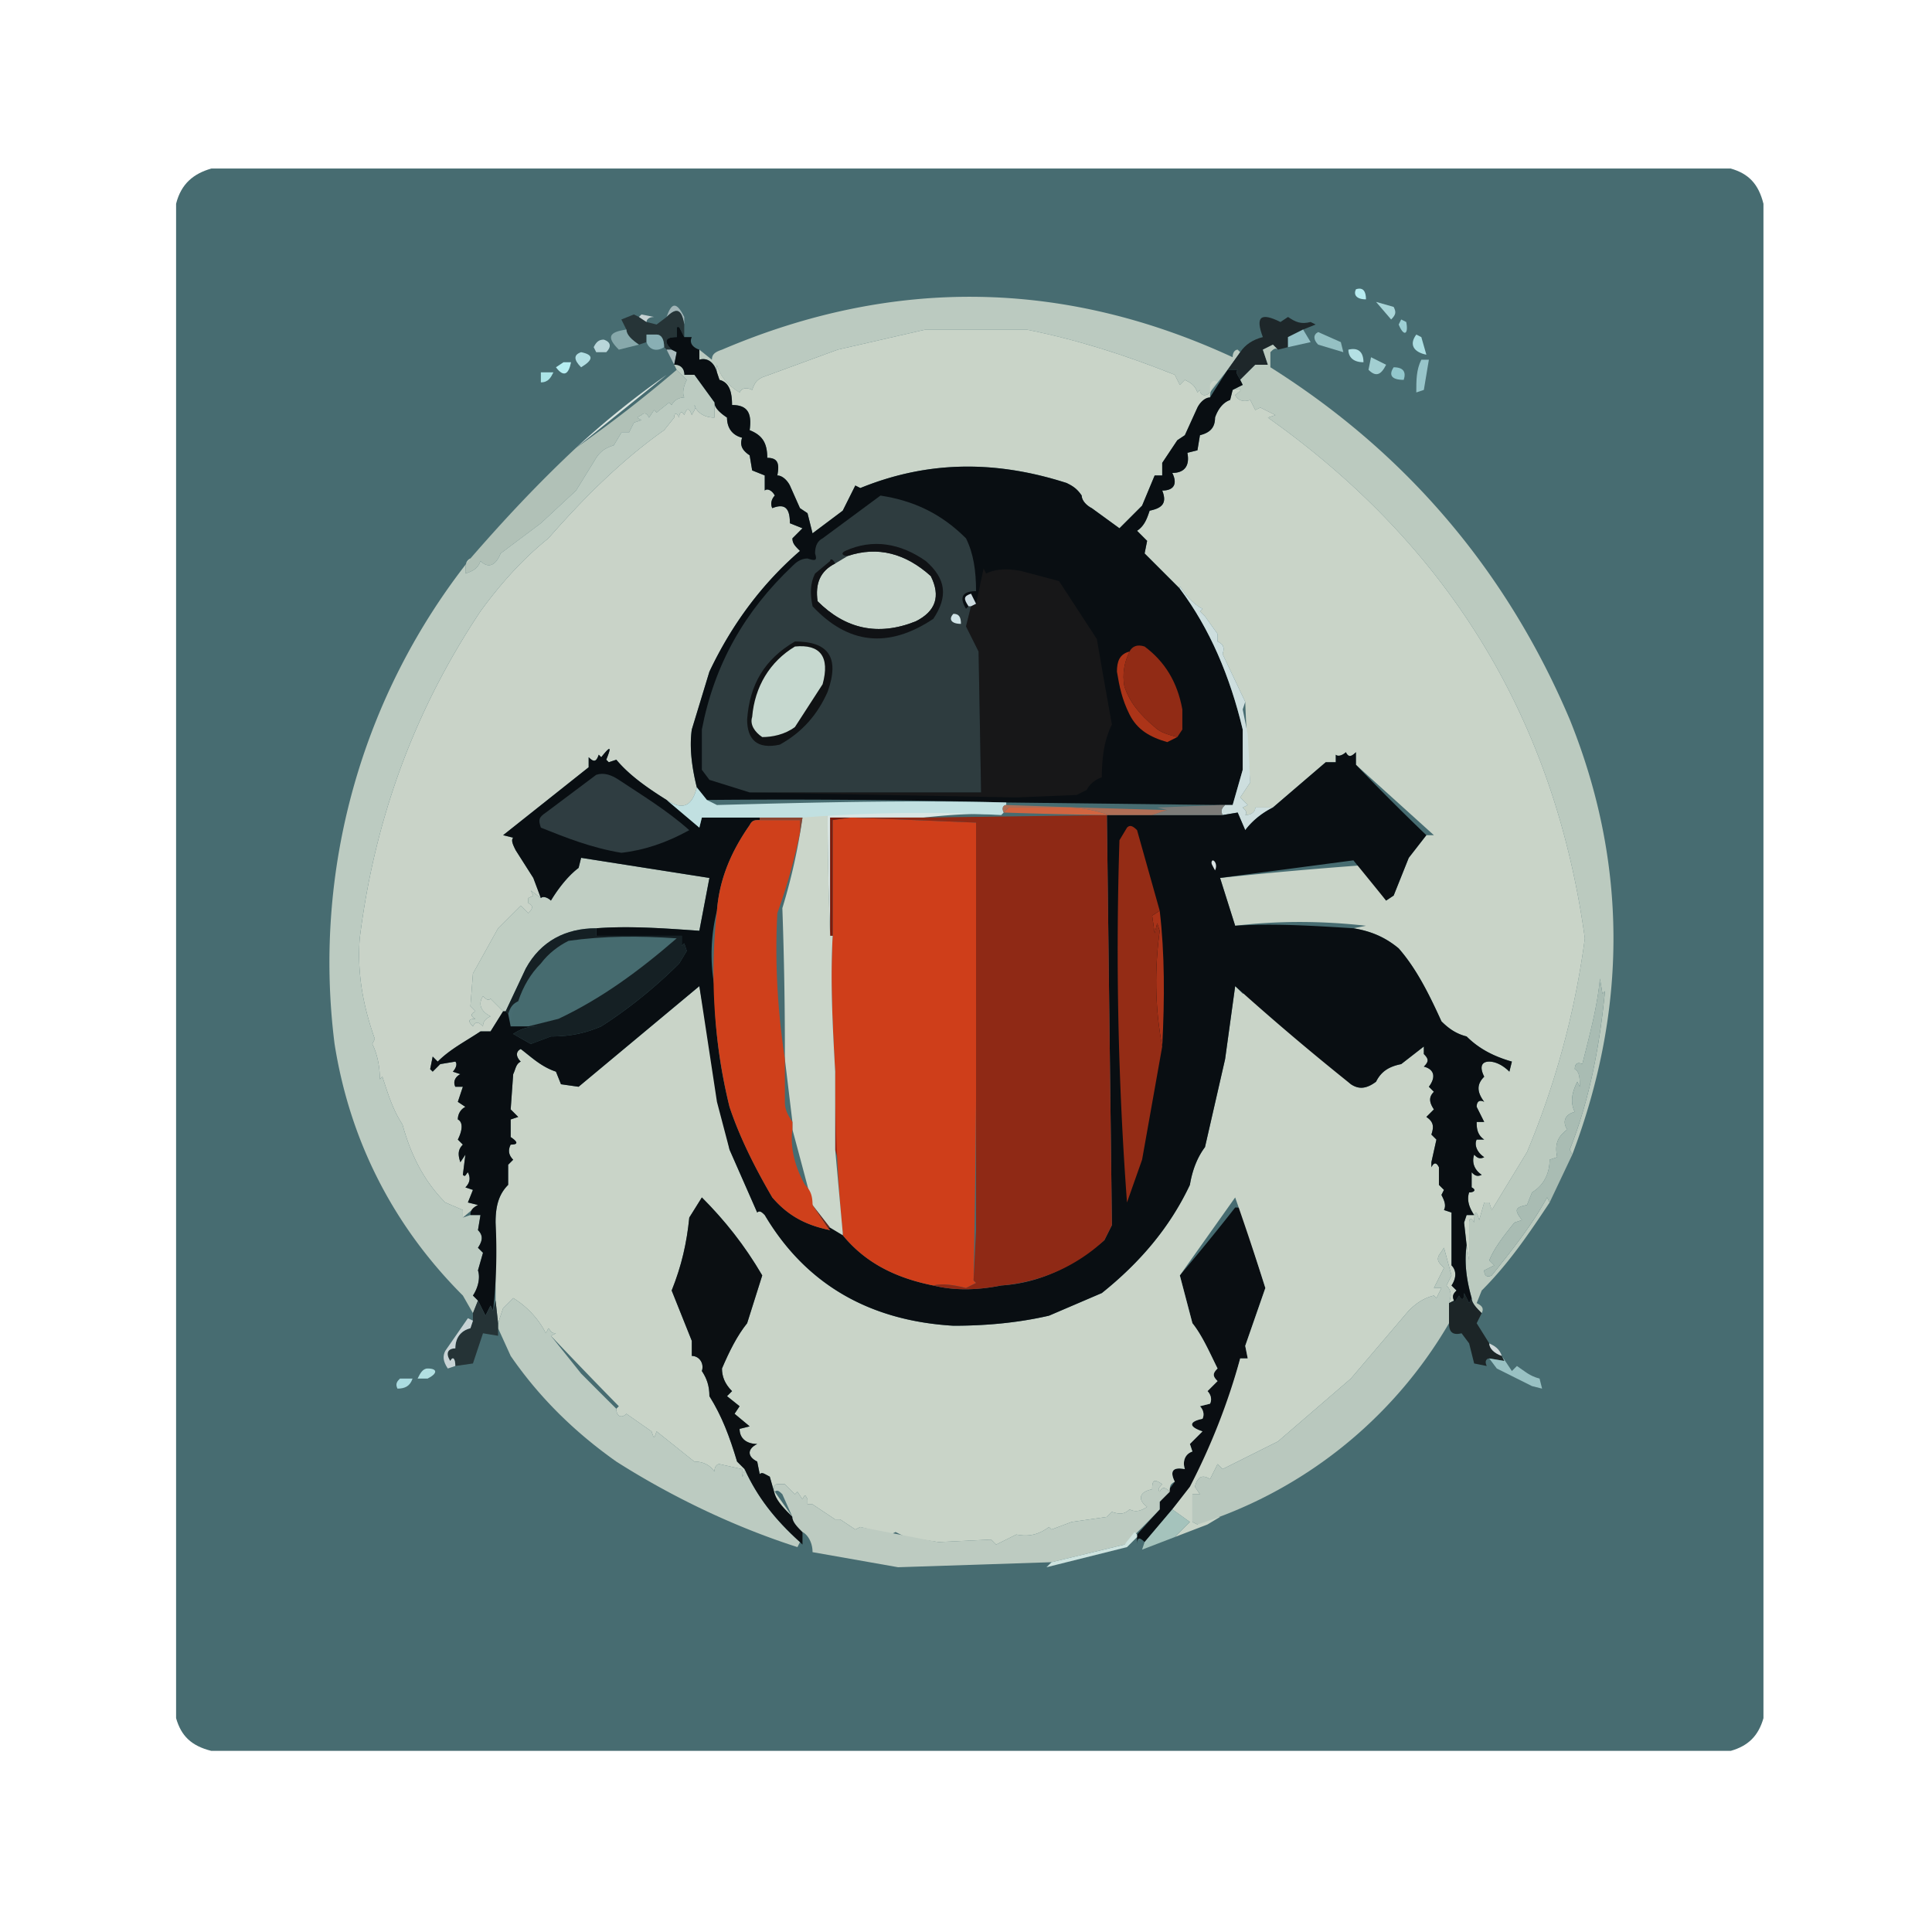 <svg xmlns="http://www.w3.org/2000/svg" width="768" height="768" style="shape-rendering:geometricPrecision;text-rendering:geometricPrecision;image-rendering:optimizeQuality;fill-rule:evenodd;clip-rule:evenodd"><path fill="#476c71" d="M84 67h604c7 2 11 6 13 14v602c-2 7-6 11-13 13H84c-8-2-12-6-14-13V81c2-8 7-12 14-14Z" style="opacity:1"/><path fill="#b7ecf0" d="M539 115c3-1 4 1 4 4-4 0-5-2-4-4Z" style="opacity:1"/><path fill="#a1b4b7" d="M272 129c-1-6-3-7-7-3 2-6 4-6 7 0v3Z" style="opacity:1"/><path fill="#a9d5d8" d="m547 120 7 2c1 2 1 3-1 5l-6-7Z" style="opacity:1"/><path fill="#bbcac0" d="m493 140-5 7a803 803 0 0 0-7 9c-2 2-4 1-4-1l-1 1c-1-3-3-4-5-5l-2 2-2-4c-20-8-39-14-59-18h-40l-35 8-30 11c-2 1-3 2-4 5-2-1-4-1-5 1-5-3-8-7-9-11v3c-1-4-4-6-7-5v-4l5 4c0-2 1-3 4-4 68-29 136-28 203 3 0-2 1-3 2-3l1 1Z" style="opacity:1"/><path fill="#9dcfd4" d="m557 127 2 1c1 5-1 6-3 1l1-2Z" style="opacity:1"/><path fill="#263437" d="M272 129v5l-2-4h-1v4c-5 0-5 2-2 5h-2l-1-1c0-3-1-5-3-5h-4v3l-3 1c-3-2-5-4-5-6l-2-4 5-2 2 1 3 2 4 1 4-3c4-4 6-3 7 3Z" style="opacity:1"/><path fill="#c6d1d2" d="m254 126 1-1 5 1c-2 0-3 1-3 2l-3-2Z" style="opacity:1"/><path fill="#1e272a" d="m518 131-6 3v4l-4 1-2-2-4 2 2 6h-5l-6 6c-1-2-2-3-1-4h-4l5-7c2-3 5-5 9-6-3-8-1-10 7-6l3-2c3 2 5 3 9 2l2 1-5 2Z" style="opacity:1"/><path fill="#87a8ab" d="M249 131c0 2 2 4 5 6l-8 2c-5-5-4-7 3-8Z" style="opacity:1"/><path fill="#acdee2" d="m563 133 2 1 2 7c-5-1-7-4-4-8Z" style="opacity:1"/><path fill="#89afb4" d="M264 138c-3 2-6 1-7-2v-3h4c2 0 3 2 3 5Z" style="opacity:1"/><path fill="#c9d4c8" d="M484 152c-2 1-3 3-3 6-2 0-4 2-5 4l-5 11-3 2-6 9v5h-3l-5 12-9 9-11-8c-2-1-4-3-4-5-2-3-4-4-6-5-28-9-55-9-82 2l-2-1-5 10-12 9-2-8-3-2-4-9c-1-2-3-4-5-4 1-5 0-7-4-7 0-6-2-9-7-11 1-7-1-10-7-10 0-5-1-9-5-10l-1-3v-3c1 4 4 8 9 11 1-2 3-2 5-1 1-3 2-4 4-5l30-11 35-8h40c20 4 39 10 59 18l2 4 2-2c2 1 4 2 5 5l1-1c0 2 2 3 4 1v-3c1-2 2-2 3-1Z" style="opacity:1"/><path fill="#b9d6da" d="M240 135c3 1 3 3 1 5h-4l-1-2c1-2 2-3 4-3Z" style="opacity:1"/><path fill="#95c0c5" d="m518 131 3 5-9 2v-4l6-3Z" style="opacity:1"/><path fill="#95c0c3" d="m524 132 9 4 1 4-10-3c-2-2-2-4 0-5Z" style="opacity:1"/><path fill="#a9bbbd" d="M265 139h2l2 1-1 5-3-6Z" style="opacity:1"/><path fill="#b3dfe3" d="M231 140c5 1 5 3 0 6-3-3-3-5 0-6Z" style="opacity:1"/><path fill="#b4e0e4" d="M536 139c4-1 6 1 6 5-4 0-6-2-6-5Z" style="opacity:1"/><path fill="#b7eef2" d="M224 144h3c-1 5-3 6-6 2l3-2Z" style="opacity:1"/><path fill="#a2ced1" d="m545 142 6 3c-2 4-4 5-7 2l1-5Z" style="opacity:1"/><path fill="#abe4e7" d="M215 148h5c-1 2-2 4-5 4v-4Z" style="opacity:1"/><path fill="#92c7cc" d="M554 146c4 0 5 2 4 5-5 0-6-2-4-5Z" style="opacity:1"/><path fill="#98c5ca" d="M565 143h3l-2 12-3 1c0-5 0-9 2-13Z" style="opacity:1"/><path fill="#bbcabf" d="M508 139c-1-1-2 0-3 1v6c54 34 94 81 119 140 23 57 23 115 1 173l-1-2c8-20 12-42 14-63l-1 1-1-6c-1 11-4 22-7 34-2-1-3 0-3 2 2 1 2 4 2 7l-1-2c-2 4-3 8-1 12-4 1-5 4-3 7-4 3-5 6-4 11l-3 1c0 5-2 10-7 13l-2 5c-5 1-5 2-2 6l-3 1c-4 5-8 10-10 15l2 2-4 2c0 2 1 3 3 2 8-10 16-20 22-31l1 2c-8 12-16 24-27 35l-2 5c2 1 3 2 2 4-2-2-4-4-4-6-2-7-3-14-2-21l1 6v-15c0-2 1-2 2 0 0-5 1-5 2-1l2-7h2l1 3 14-23a333 333 0 0 0 23-85c-12-87-54-156-126-207l3-1-6-3-2 1-2-4c-3 1-5 0-6-2 3-2 3-3-1-2l4-2-1-2 6-6h5l-2-6 4-2 2 2Z" style="opacity:1"/><path fill="#dae4df" d="m265 149-36 29a338 338 0 0 1 36-29Z" style="opacity:1"/><path fill="#c9d3c8" d="M284 160c0 2 2 4 5 6 0 4 2 7 6 8-1 3 0 5 3 7l1 6 5 2v6c1-1 3 0 4 2-1 1-2 3-1 5 5-2 7 0 7 6l5 2-4 4c0 2 1 3 3 5-15 13-27 29-36 48l-7 23c-1 7 0 15 2 23-2 8-6 9-12 5-8-5-15-10-20-16l-3 1-1-1c2-5 2-6-2-1l-1-1c-1 3-2 3-4 1v4l-34 27 4 1c-1 1 0 3 1 5l7 11 3 8-4-3 1 2-2 1v2c2 1 2 2 0 4l-3-3-9 9-10 18-1 13 2 2c-2 1-2 2 0 3-3 0-3 1-1 3 1-2 2-2 4 0 0-2 1-3 3-4-4-2-5-5-3-8 1 1 2 2 3 1l5 5-5 8h-4c-6 4-12 7-17 12l-2-2-1 5 1 1 3-3 6-1c1 1 0 3-1 4l3 1c-2 1-3 3-2 5h3l-2 6 3 2c-2 1-3 3-3 5 2 1 2 4 0 8l2 2c-2 2-2 4-1 7l2-3-1 8c1 1 1 0 2-1 1 2 1 4-1 6l3 1-2 5 4 1a514 514 0 0 0-6 5v-3l-7-3c-9-9-14-20-17-31-4-6-6-13-8-19l-1 1c0-5-1-10-3-14l1-2c-5-14-7-27-6-40 6-48 22-91 48-130 8-11 17-21 27-29 14-16 29-31 46-43l4-5c0-2 1-2 2 0 0-2 1-3 2-1 1-3 2-3 3 0 1-2 2-3 1-4 1 3 4 5 8 5v-6Z" style="opacity:1"/><path fill="#c9d4c8" d="M490 155c4-1 4 0 1 2 1 2 3 3 6 2l2 4 2-1 6 3-3 1c72 51 114 120 126 207a333 333 0 0 1-23 85l-14 23-1-3h-2l-2 7c-1-4-2-4-2 1-1-2-2-2-2 0v15l-1-6-1-9 1-3h3c-2-3-3-6-2-9 2 0 3-1 1-2v-6c1 1 2 2 4 1-3-2-4-5-3-8 1 1 2 2 4 1-3-2-4-5-3-7h3c-3-2-3-5-3-7h3l-3-6c0-2 1-3 3-2-3-4-3-7 0-10-2-4-1-6 2-6 2 0 5 1 8 4l1-4c-7-2-13-5-18-10-4-1-7-3-10-6-5-11-10-21-17-29-6-5-12-7-18-8l5-1c-18-2-35-2-52 0l-6-19a1722 1722 0 0 1 56-5l10 14 3-2 6-15 7-9h3l-31-28v-5c-2 2-3 2-4 0-1 1-3 2-4 1v3h-4l-21 18h-7c0 2-2 3-4 3 1-1 0-2-1-3l2-1-3-3 4-6a624 624 0 0 1-2-32l-9-19c1-3 0-4-2-5v-3l-5-7-2-2 1-1c-4-2-7-6-9-9v1l-14-14 1-5-4-4c3-2 4-5 5-8 5-1 7-3 5-8 5 0 6-3 4-7 5 0 7-3 6-8l4-1 1-6c4-1 6-3 6-7 1-3 3-6 6-7l1-4Z" style="opacity:1"/><path fill="#090e12" d="M272 134h3c-1 2 0 4 3 5v4c3-1 6 1 7 5l1 3c4 1 5 5 5 10 6 0 8 3 7 10 5 2 7 5 7 11 4 0 5 2 4 7 2 0 4 2 5 4l4 9 3 2 2 8 12-9 5-10 2 1c27-11 54-11 82-2 2 1 4 2 6 5 0 2 2 4 4 5l11 8 9-9 5-12h3v-5l6-9 3-2 5-11c1-2 3-4 5-4a803 803 0 0 1 7-11h4c-1 1 0 2 1 4l1 2-4 2-1 4c-3 1-5 4-6 7 0 4-2 6-6 7l-1 6-4 1c1 5-1 8-6 8 2 4 1 7-4 7 2 5 0 7-5 8-1 3-2 6-5 8l4 4-1 5 14 14c12 16 20 35 25 56v16l-4 14h-5l-85-1a3354 3354 0 0 0-119-1l-4-5c-2-8-3-16-2-23l7-23c9-19 21-35 36-48-2-2-3-3-3-5l4-4-5-2c0-6-2-8-7-6-1-2 0-4 1-5-1-2-3-3-4-2v-6l-5-2-1-6c-3-2-4-4-3-7-4-1-6-4-6-8-3-2-5-4-5-6l-8-11h-4c0-3-2-4-4-4l1-5-2-1c-3-3-3-5 2-5v-4h1l2 4Z" style="opacity:1"/><path fill="#b1c1b7" d="m269 147 4 4c-1 2-2 5-1 7-2 0-4 1-5 3l-1-1-5 4-1-1-2 3c-1-2-2-2-3-1-2 1-2 1 0 2l-3 1-2 4h-3l-3 5c-3 1-5 2-7 5l-8 13-14 13-16 12c-2 5-5 6-8 3-1 3-3 4-6 5 0-3 0-5 2-6 13-15 27-30 42-44a525 525 0 0 0 40-31Z" style="opacity:1"/><path fill="#171718" d="M298 315h92l-1-56-5-10 2-8 2-1 3-14 1 2c4-2 9-2 14-1l15 4 15 23a4965 4965 0 0 0 6 34c-3 6-4 13-4 21-3 1-5 3-6 5l-4 2-24 1-106-2Z" style="opacity:1"/><path fill="#2e3c3f" d="M385 241h1l-2 8 5 10 1 56h-92l-16-5-3-4v-16c5-26 17-47 36-65 1-1 3-3 6-3 3 1 4 1 3-2 0-3 1-5 3-6l23-17c13 2 24 7 34 17 3 6 4 13 4 21-5 0-7 2-4 7l1-1Z" style="opacity:1"/><path fill="#cddce0" d="m388 240-2 1h-1c-2-3-2-4 1-5l2 4Z" style="opacity:1"/><path fill="#cddede" d="M506 321c-4 2-8 5-11 9l-3-7-6 1c-1-2 0-3 1-4h3l4-14v-16c-5-21-13-40-25-56v-1c2 3 5 7 9 9l-1 1 2 2 5 7v3c2 1 3 2 2 5l9 19-1 3 2 10 1 19-4 6 3 3-2 1c1 1 2 2 1 3 2 0 4-1 4-3h7Z" style="opacity:1"/><path fill="#c8d6cc" d="m332 224 5-3c12-4 23-1 33 8 4 8 2 14-6 18-15 6-28 3-39-8-1-7 1-12 7-15Z" style="opacity:1"/><path fill="#d1e4e7" d="M379 244c2 0 3 1 3 4-4 0-5-2-3-4Z" style="opacity:1"/><path fill="#101215" d="M332 224c-6 3-8 8-7 15 11 11 24 14 39 8 8-4 10-10 6-18-10-9-21-12-33-8-2 0-3-1-1-2 11-5 22-3 32 4 8 7 9 14 3 23-18 12-34 10-48-5-1-5-1-9 1-13l6-5c0-1 1-1 2 1Z" style="opacity:1"/><path fill="#912b15" d="M468 293c-4-1-7-2-9-4-6-5-10-10-12-16-1-5 0-10 2-14 1-2 3-3 6-2 8 6 13 14 15 25v8l-2 3Z" style="opacity:1"/><path fill="#ac3418" d="M449 259c-2 4-3 9-2 14 2 6 6 11 12 16 2 2 5 3 9 4l-4 2c-7-2-12-5-15-11s-4-11-5-17c0-4 1-7 5-8Z" style="opacity:1"/><path fill="#101214" d="M316 255c13 0 18 6 13 20-4 9-10 16-19 21-9 2-13-2-13-10 1-14 7-24 19-31Z" style="opacity:1"/><path fill="#c6d8cf" d="M316 257c10-1 14 4 11 15l-11 17c-4 3-9 4-13 4-3-2-5-5-4-8 1-12 7-22 17-28Z" style="opacity:1"/><path fill="#f3f9f8" d="M538 369Z" style="opacity:1"/><path fill="#c0cec3" d="M237 369c-12 0-22 5-28 16l-8 17h-1l-5-5c-1 1-2 0-3-1-2 3-1 6 3 8-2 1-3 2-3 4-2-2-3-2-4 0-2-2-2-3 1-3-2-1-2-2 0-3l-2-2 1-13 10-18 9-9 3 3c2-2 2-3 0-4v-2l2-1-1-2 4 3c1-1 3 0 4 1 3-5 7-10 11-13l1-4 51 8-4 21c-14-1-28-2-41-1Z" style="opacity:1"/><path fill="#466b6f" d="M210 408h-7c0-4 1-7 3-10 2-6 5-11 9-15 3-4 7-7 11-9 14-2 28-2 43-1-15 13-30 24-47 32l-12 3Z" style="opacity:1"/><path fill="#bccbc1" d="M268 145c2 0 4 1 4 4h4l8 11v6c-4 0-7-2-8-5 1 1 0 2-1 4-1-3-2-3-3 0-1-2-2-1-2 1-1-2-2-2-2 0l-4 5c-17 12-32 27-46 43-10 8-19 18-27 29-26 39-42 82-48 130-1 13 1 26 6 40l-1 2c2 4 3 9 3 14l1-1c2 6 4 13 8 19 3 11 8 22 17 31l7 3v3l3-1h4l-1 6c2 2 2 4 0 7l2 2-2 7c1 3 0 7-2 10l2 2-2 5-4-7c-28-28-45-62-51-100a258 258 0 0 1 54-193c-2 1-2 3-2 6 3-1 5-2 6-5 3 3 6 2 8-3l16-12 14-13 8-13c2-3 4-4 7-5l3-5h3l2-4 3-1c-2-1-2-1 0-2 1-1 2-1 3 1l2-3 1 1 5-4 1 1c1-2 3-3 5-3-1-2 0-5 1-7l-4-4-1-2Z" style="opacity:1"/><path fill="#152024" d="M237 369v3h34v4l1-1 1 3-3 5c-9 9-20 18-31 25-7 3-13 4-20 4l-8 3-7-4c3-2 6-3 10-3h-4l12-3c17-8 32-19 47-32-15-1-29-1-43 1-4 2-8 5-11 9-4 4-7 9-9 15-2 1-3 2-4 5l-1-1 8-17c6-11 16-16 28-16Z" style="opacity:1"/><path fill="#a9bcb3" d="m625 459-9 19-1-2c-6 11-14 21-22 31-2 1-3 0-3-2l4-2-2-2c2-5 6-10 10-15l3-1c-3-4-3-5 2-6l2-5c5-3 7-8 7-13l3-1c-1-5 0-8 4-11-2-3-1-6 3-7-2-4-1-8 1-12l1 2c0-3 0-6-2-7 0-2 1-3 3-2 3-12 6-23 7-34l1 6 1-1c-2 21-6 43-14 63l1 2Z" style="opacity:1"/><path fill="#0a0e12" d="m466 600-11 13c-2-2-3-2-3 1v-4l9-10v-3a279 279 0 0 0 6-8c-2-4-1-6 4-5-1-3 0-6 3-7l-1-3 5-5c-6-2-5-4 0-5 1-2 0-4-1-5l4-1c1-2 0-4-1-5l4-4c-2-2-2-3 0-5-3-6-6-13-10-18l-5-19a907 907 0 0 0 22-27c3 0 5 1 6 5v8l6 19-8 23 1 5h-3a261 261 0 0 1-19 51l-8 9Z" style="opacity:1"/><path fill="#c9d4c8" d="m578 517-2 1c1-3 1-5-1-7l2-4-3-11-2 3c-1 2 0 3 2 5l-4 8h3l-2 4-1-1c-4 1-7 3-10 6l-23 27-29 25-22 11-2-2-3 6c-3-2-5-1-6 3l2 3h-3v11l2 1c2-2 5-3 9-3l-5 3-13 5 6-6-7-5 7-9a261 261 0 0 0 20-51h3l-1-5 8-23a1218 1218 0 0 0-12-36l-22 31 5 19c4 5 7 12 10 18-2 2-2 3 0 5l-4 4c1 1 2 3 1 5l-4 1c1 1 2 3 1 5-5 1-6 3 0 5l-5 5 1 3c-3 1-4 4-3 7-5-1-6 1-4 5-2 1-2 2-2 4-2-2-3-2-4 0-1-1 0-2 1-3-3-2-4-2-4 2-5 1-6 4-2 7-3 2-5 2-7 1-2 2-4 2-7 1l-2 2-14 2-8 3-1-1c-4 3-8 4-13 3l-8 4-2-2-21 1-13-2-4-2-2 1-12-3-2 1-6-4h-2l-9-6h-2v-2c-1-2-1-2-2 0l-2-3-1 1-4-4h-3c-1 0-2 1-1 3a1988 1988 0 0 1 7 10c-3-3-6-6-7-9l-2-7c-2-1-3-2-4-1l-1-5c-4-2-4-5 0-7-4 0-7-2-7-6l4-1-6-5 2-3-5-4 2-2c-3-3-4-6-4-9 3-7 6-13 10-18l6-19c-7-12-15-22-24-31l-5 8c-1 10-3 19-7 29l8 20v6c3 0 5 3 4 6 2 3 3 6 3 10 5 8 8 16 11 26l3 3c-1 4-1 4-1 0l-9-2c-1 0-2 1-2 3-2-3-5-4-8-4l-15-12c-1 3-1 3-2 0l-10-7c-2 2-4 1-4-2l1-1a2247 2247 0 0 1-27-28l2-1c-2 0-2-1-3-2l-1 2c-3-6-8-11-13-14l-4 4-2 6-1-9v-31c0-6 1-11 5-15v-8l2-2c-2-2-2-4-1-6 3 0 3-1 0-3v-7l3-1-3-3 1-14c1-2 1-4 3-5-2-2-2-4 0-5 4 3 8 7 14 9l2 5 7 1 48-40a3979 3979 0 0 0 12 65l11 25c1-1 2 0 3 1 16 27 41 42 75 44 12 0 25-1 38-4l21-9c15-12 27-26 35-43 1-6 3-11 6-15l8-35 4-29 3 3 3-1 40 37c3 2 6 2 10-1 2-4 5-6 10-7l9-7v3c2 2 2 3 0 5 4 1 5 4 2 8l2 2c-2 2-2 4 0 7l-3 3c3 2 3 4 2 7l2 2-2 9v2c1-2 2-2 3 0v7l2 2-1 2c1 2 2 4 1 6l3 1v21c2 2 2 5 0 8l2 2c-1 1-2 2-1 4Z" style="opacity:1"/><path fill="#1c2527" d="M585 516c0 2 2 4 4 6l-2 4 5 8c0 2 2 4 5 5l1 2-6-1c-1 0-2 1-1 3l-5-1-2-8-3-4c-4 1-5-1-5-4v-8l2-1v1l2-3c1 2 2 2 2-1l2 4 1-2Z" style="opacity:1"/><path fill="#bccbc1" d="M296 584c5 11 12 20 22 29l-1 2c-25-8-50-20-72-34-17-12-31-26-42-42l-5-11v-2l2-6 4-4c5 3 10 8 13 14l1-2c1 1 1 2 3 2l-2 1 12 15a2247 2247 0 0 0 14 14c0 3 2 4 4 2l10 7c1 3 1 3 2 0l15 12c3 0 6 1 8 4 0-2 1-3 2-3l9 2c0 4 0 4 1 0Z" style="opacity:1"/><path fill="#090e12" d="m265 318 13 11 1-4h23v1c-2 0-3 0-4 2-7 10-12 21-13 34a71 71 0 0 0-1 30c0 16 2 32 6 48 4 12 10 24 17 36 6 7 13 11 23 13l-1-1h1l5 3c9 11 21 17 36 20 8 2 17 2 27 0 16-1 29-8 41-18l3-6-2-163h46l6-1 3 7c3-4 7-7 11-9l21-18h4v-3c1 1 3 0 4-1 1 2 2 2 4 0v5a988 988 0 0 0 28 28l-7 9-6 15-3 2a4244 4244 0 0 0-13-16l-53 7 6 19c15-1 31 0 47 1 6 1 12 3 18 8 7 8 12 18 17 29 3 3 6 5 10 6 5 5 11 8 18 10l-1 4c-3-3-6-4-8-4-3 0-4 2-2 6-3 3-3 6 0 10-2-1-3 0-3 2l3 6h-3c0 2 0 5 3 7h-3c-1 2 0 5 3 7-2 1-3 0-4-1-1 3 0 6 3 8-2 1-3 0-4-1v6c2 1 1 2-1 2-1 3 0 6 2 9h-3l-1 3 1 9c-1 7 0 14 2 21l-1 2-2-4c0 3-1 3-2 1l-2 3v-1c-1-2 0-3 1-4l-2-2c2-3 2-6 0-8v-21l-3-1c1-2 0-4-1-6l1-2-2-2v-7c-1-2-2-2-3 0v-2l2-9-2-2c1-3 1-5-2-7l3-3c-2-3-2-5 0-7l-2-2c3-4 2-7-2-8 2-2 2-3 0-5v-3l-9 7c-5 1-8 3-10 7-4 3-7 3-10 1a1037 1037 0 0 1-46-39l-4 29-8 35c-3 4-5 9-6 15-8 17-20 31-35 43l-21 9c-13 3-26 4-38 4-34-2-59-17-75-44-1-1-2-2-3-1l-11-25-5-19-7-46-48 40-7-1-2-5c-6-2-10-6-14-9-2 1-2 3 0 5-2 1-2 3-3 5l-1 14 3 3-3 1v7c3 2 3 3 0 3-1 2-1 4 1 6l-2 2v8c-4 4-5 9-5 15a212 212 0 0 1-1 35l-1-2-2 4-3-6-2-2c2-3 3-7 2-10l2-7-2-2c2-3 2-5 0-7l1-6h-4c0-2 1-3 3-4l-4-1 2-5-3-1c2-2 2-4 1-6-1 1-1 2-2 1l1-8-2 3c-1-3-1-5 1-7l-2-2c2-4 2-7 0-8 0-2 1-4 3-5l-3-2 2-6h-3c-1-2 0-4 2-5l-3-1c1-1 2-3 1-4l-6 1-3 3-1-1 1-5 2 2c5-5 11-8 17-12h4l5-8h1l1 1a3911 3911 0 0 0 1 5h11c-4 0-7 1-10 3l7 4 8-3c7 0 13-1 20-4 11-7 22-16 31-25l3-5-1-3-1 1v-4h-34v-3c13-1 27 0 41 1l4-21-51-8-1 4c-4 3-8 8-11 13-1-1-3-2-4-1l-3-8-7-11c-1-2-2-4-1-5l-4-1 34-27v-4c2 2 3 2 4-1l1 1c4-5 4-4 2 1l1 1 3-1c5 6 12 11 20 16Z" style="opacity:1"/><path fill="#65231b" d="m323 479 7 9h-1l-6-9Z" style="opacity:1"/><path fill="#a04e3c" d="m332 457 2 7a635 635 0 0 0-2-7Z" style="opacity:1"/><path fill="#9d341d" d="M315 449Z" style="opacity:1"/><path fill="#9d2414" d="m332 426 2 38-2-7v-31Z" style="opacity:1"/><path fill="#993d2a" d="M312 421Z" style="opacity:1"/><path fill="#9f2612" d="m311 361-1 14a1591 1591 0 0 1 1-14Z" style="opacity:1"/><path fill="#a93218" d="M461 362c2 17 2 35 1 54-3-16-3-31-1-46l-1-3-1 4-1-7 3-2Z" style="opacity:1"/><path fill="#a74120" d="M285 362Z" style="opacity:1"/><path fill="#dae3e4" d="M482 342c1 0 2 2 1 4-1-2-2-3-1-4Z" style="opacity:1"/><path fill="#df3c14" d="m445 334 1 1a33924 33924 0 0 1-1-1Z" style="opacity:1"/><path fill="#d9e5e3" d="M398 324c-11-1-21 0-31 1h-37v47a1104 1104 0 0 1-1-48c23-2 46-2 69 0Z" style="opacity:1"/><path fill="#942c15" d="m461 362-3 2 1 7 1-4 1 3c-2 15-2 30 1 46l-8 45-6 17a1357 1357 0 0 1-3-144l3-5c1-1 2-1 4 1l9 32Z" style="opacity:1"/><path fill="#cf3e1a" d="M338 325h1l49 2a6558 6558 0 0 1-1 182l1 1-4 2c-4-1-9-2-13-1-15-3-27-9-36-20v-1a635 635 0 0 1-3-64c-1-18-2-36-1-54v-46l7-1Z" style="opacity:1"/><path fill="#7c1b0b" d="m338 325-7 1v46h-1v-47h8Z" style="opacity:1"/><path fill="#cbd6ca" d="M329 324a1442 1442 0 0 0 1 48h1c-1 18 0 36 1 54v31l3 33v1l-5-3-7-9a6521 6521 0 0 0-8-30v-3l-3-25a1591 1591 0 0 0-1-60 235 235 0 0 0 8-36l-2-2c3-2 7-2 11-1l1 2Z" style="opacity:1"/><path fill="#cf401b" d="M302 326h16v5a235 235 0 0 1-9 32c-1 19 0 38 3 58v17c0 3 1 5 3 8v3c-1 7 1 15 5 22 2 2 3 4 3 8l6 9 1 1c-10-2-17-6-23-13-7-12-13-24-17-36a225 225 0 0 1-5-78c1-13 6-24 13-34 1-2 2-2 4-2Z" style="opacity:1"/><path fill="#8f2915" d="m440 324 2 163-3 6a68 68 0 0 1-41 18c-10 2-19 2-27 0 4-1 9 0 13 1l4-2-1-1 1-20V327l-49-2h28l73-1Z" style="opacity:1"/><path fill="#8d4430" d="M302 326v-1h17l-1 6v-5h-16Z" style="opacity:1"/><path fill="#7c7b78" d="M485 320h2c-1 1-2 2-1 4h-28l6-2-4-1 25-1Z" style="opacity:1"/><path fill="#d16541" d="M441 324h-1a2235 2235 0 0 1-41-1l2-2h23c6 0 11 1 17 3Z" style="opacity:1"/><path fill="#c1e0e1" d="m277 313 4 5 4 2c38-1 76-2 115-1v1c-1 0-2 1-1 3l-1 1a599 599 0 0 0-79 1h-40l-1 4-13-11c6 4 10 3 12-5Z" style="opacity:1"/><path fill="#af6e56" d="M400 320a7186 7186 0 0 0 64 2l-6 2h-17c-6-2-11-3-17-3h-23l-2 2c-1-2 0-3 1-3Z" style="opacity:1"/><path fill="#e8c1aa" d="M400 320v-1a3974 3974 0 0 0 0 1Z" style="opacity:1"/><path fill="#2f3d41" d="M237 308c3-1 6 0 9 2 9 6 19 12 28 20-9 5-18 8-27 9-12-2-22-6-32-10-1-3-1-4 2-6l20-15Z" style="opacity:1"/><path fill="#253336" d="m190 517 3 6 2-4 1 2 1-4 1 9v5l-6-1-4 12-7 1c0-3-1-4-2-2-2-3-1-5 2-5 0-4 2-7 6-8l1-3v-3l2-5Z" style="opacity:1"/><path fill="#0b0f12" d="M315 603c0 2 2 4 4 6v5l-1-1c-10-9-17-18-22-29l-3-3c-3-10-6-18-11-26 0-4-1-7-3-10 1-3-1-6-4-6v-6l-8-20c4-10 6-19 7-29l5-8c9 9 17 19 24 31l-6 19c-4 5-7 11-10 18 0 3 1 6 4 9l-2 2 5 4-2 3 6 5-4 1c0 4 3 6 7 6-4 2-4 5 0 7l1 5c1-1 2 0 4 1l2 7c1 3 4 6 7 9Z" style="opacity:1"/><path fill="#c8d3d5" d="m188 525-1 3c-4 1-6 4-6 8-3 0-4 2-2 5 1-2 2-1 2 2l-3 1c-2-3-2-5-1-7l9-13 2 1Z" style="opacity:1"/><path fill="#cfd8d9" d="M592 534c2 1 4 2 5 5-3-1-5-3-5-5Z" style="opacity:1"/><path fill="#b2e0e2" d="M170 544c4 0 4 2 0 4h-4c1-2 2-4 4-4Z" style="opacity:1"/><path fill="#abdce1" d="M159 548h5c-1 3-3 4-6 4-1-2 0-3 1-4Z" style="opacity:1"/><path fill="#99c1c3" d="m597 539 4 6 2-2c3 2 5 4 9 5l1 4-4-1-14-7-3-4 6 1-1-2Z" style="opacity:1"/><path fill="#b9c8be" d="M576 518v8a178 178 0 0 1-100 80l-2-1v-11h3l-2-3c1-4 3-5 6-3l3-6 2 2 22-11 29-25 23-27c3-3 6-5 10-6l1 1 2-4h-3l4-8c-2-2-3-3-2-5l2-3 3 11-2 4c2 2 2 4 1 7Z" style="opacity:1"/><path fill="#bdcbc1" d="m465 593-4 4v3a348 348 0 0 1-14 14l-29 7-61 2-34-6c0-4-2-7-4-8-2-2-4-4-4-6l-4-9c-1-1-2-2-3-1-1-2 0-3 1-3h3l4 4 1-1 2 3c1-2 1-2 2 0v2h2l9 6h2l6 4 2-1a35046 35046 0 0 0 31 6l21-1 2 2 8-4c5 1 9 0 13-3l1 1 8-3 14-2 2-2c3 1 5 1 7-1 2 1 4 1 7-1-4-3-3-6 2-7 0-4 1-4 4-2-1 1-2 2-1 3 1-2 2-2 4 0Z" style="opacity:1"/><path fill="#a5c3bc" d="m466 600 7 5-6 6-13 5 1-3 11-13Z" style="opacity:1"/><path fill="#cee3df" d="M452 610v1l-4 4-32 8a582 582 0 0 1 2-2l29-7 4-5 1 1Z" style="opacity:1"/></svg>